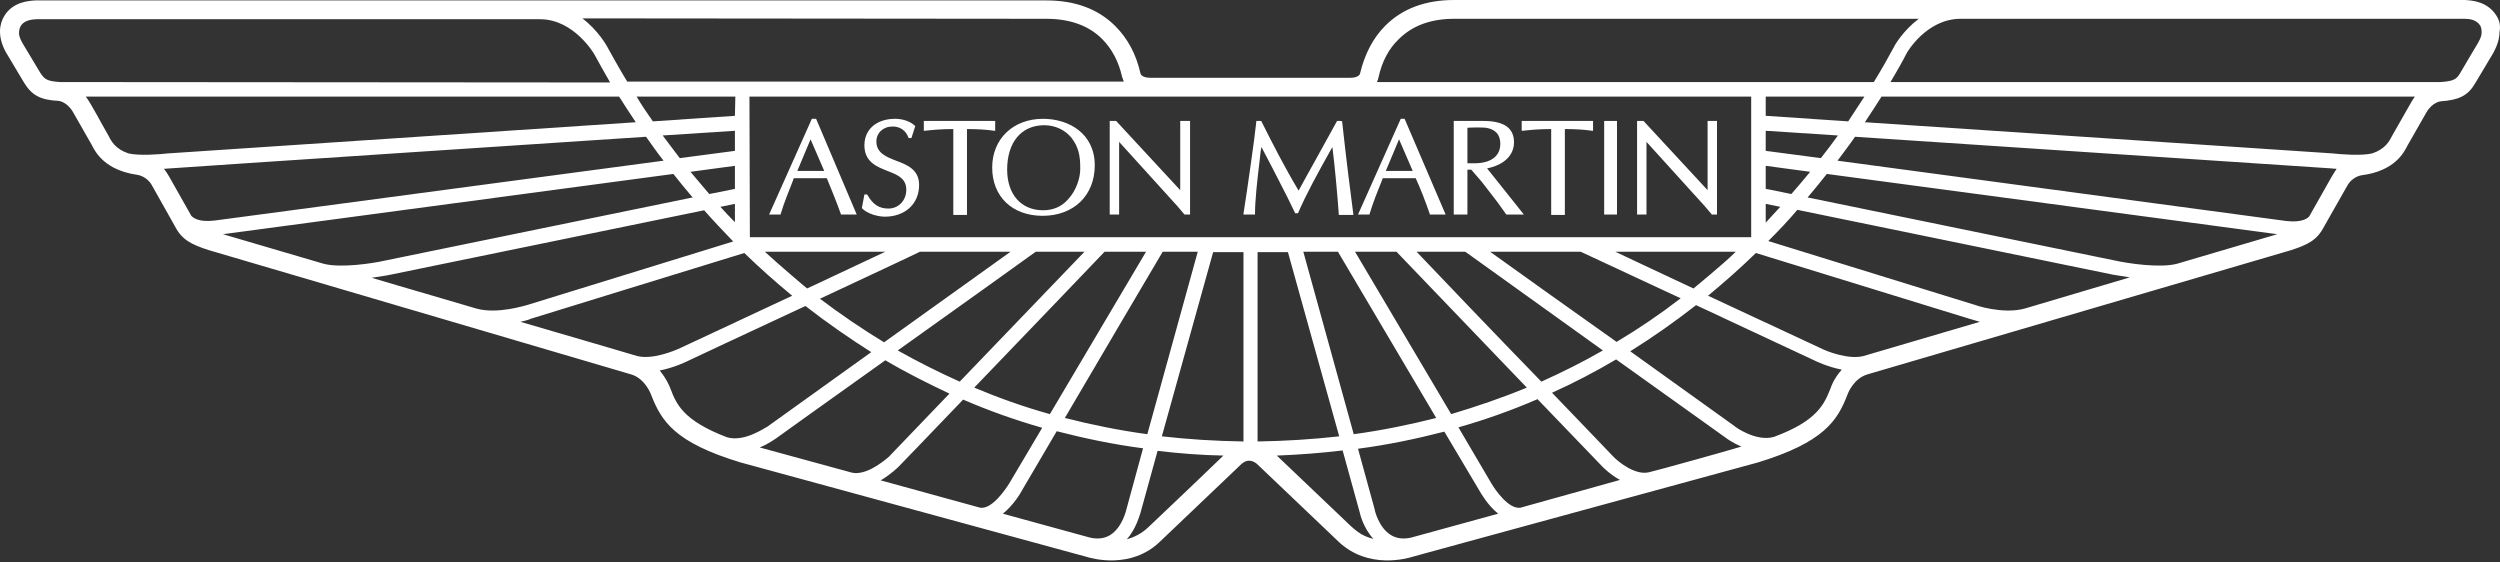 <?xml version="1.0" encoding="UTF-8"?>
<svg width="480px" height="108px" viewBox="0 0 480 108" version="1.1" xmlns="http://www.w3.org/2000/svg" xmlns:xlink="http://www.w3.org/1999/xlink">
    <rect x="0" y="0" width="480" height="108" fill="#333333" stroke="none"/>
    <title>aston-martin</title>
    <g id="aston-martin" stroke="none" stroke-width="1" fill="none" fill-rule="evenodd">
        <g id="Aston_Martin_(10)" fill="#FFFFFF" fill-rule="nonzero">
            <path d="M475.802,8.205 C475.72,8.287 472.356,14.031 472.356,14.031 C471.7,15.098 471.289,15.59 468.582,15.754 C468.582,15.754 362.978,15.754 362.978,15.754 C364.127,13.785 365.194,11.98 366.014,10.339 C366.014,10.257 369.789,3.61 376.435,3.61 L473.177,3.61 C474.161,3.61 475.474,3.774 476.213,4.923 C476.295,5.087 476.459,5.416 476.459,5.99 C476.541,6.482 476.377,7.221 475.802,8.205 M462.92,19.693 L459.227,26.175 C458.735,27.16 457.914,28.637 455.453,29.457 C453.402,29.95 449.299,29.622 447.904,29.457 L358.055,23.468 C359.204,21.744 360.27,20.103 361.255,18.544 L463.658,18.544 C463.412,18.872 463.166,19.283 462.92,19.693 M447.658,33.97 C447.658,33.97 444.129,40.207 443.391,41.519 C443.227,41.766 442.16,42.832 438.878,42.422 L352.803,30.852 C353.952,29.293 355.101,27.816 356.168,26.257 L447.576,32.329 C447.74,32.329 448.068,32.411 448.642,32.411 C448.314,32.904 447.986,33.396 447.658,33.97 M418.036,50.628 C414.754,51.53 408.436,50.545 406.221,50.053 C406.221,50.053 365.768,41.766 347.06,37.909 C348.372,36.35 349.603,34.873 350.752,33.396 L437.237,44.966 L418.036,50.628 Z M388.743,59.243 C384.558,60.392 379.143,58.587 379.143,58.505 L379.061,58.505 C379.061,58.505 379.061,58.505 379.061,58.505 L339.511,46.279 C341.48,44.309 343.367,42.34 345.09,40.289 L405.81,52.761 C405.974,52.761 407.205,53.007 408.928,53.253 L388.743,59.243 Z M357.809,68.351 C355.019,69.09 350.834,67.531 349.439,66.792 C349.439,66.792 338.854,61.869 327.941,56.782 C331.223,54.074 334.259,51.366 337.131,48.576 L378.158,61.213 C378.24,61.213 378.979,61.459 380.127,61.787 L357.809,68.351 Z M351.491,74.505 C350.26,77.541 349.029,80.741 340.659,83.86 C337.213,84.926 333.028,81.89 333.028,81.808 C333.028,81.808 323.674,75.08 313.007,67.449 C317.356,64.741 321.541,61.787 325.644,58.587 L348.29,69.172 C348.455,69.254 350.752,70.403 353.624,70.977 C352.147,72.618 351.573,74.177 351.491,74.505 M319.736,89.849 L316.618,90.67 C313.992,91.326 310.71,88.701 309.643,87.552 C309.643,87.552 304.556,82.218 297.991,75.408 C302.176,73.521 306.279,71.387 310.299,69.008 L331.305,84.024 C331.387,84.106 332.618,85.008 334.341,85.747 C329.664,87.142 319.736,89.849 319.736,89.849 M291.919,97.481 C289.704,97.809 287.16,94.198 286.34,92.803 L280.022,82.054 C285.191,80.577 290.278,78.772 295.202,76.639 L307.592,89.521 C307.674,89.603 309.069,91.08 311.038,92.147 L291.919,97.481 Z M270.914,103.224 C269.437,103.553 268.124,103.388 267.057,102.732 C264.76,101.337 263.939,98.055 263.939,97.809 L260.739,86.157 C266.401,85.419 271.898,84.27 277.314,82.875 L284.042,94.198 C284.288,94.609 285.601,96.988 287.653,98.629 L270.914,103.224 Z M257.211,98.958 C257.211,98.958 248.185,90.342 245.149,87.47 C249.415,87.306 253.682,86.978 257.785,86.485 L261.067,98.383 C261.149,98.793 261.806,101.419 263.693,103.47 C261.231,102.814 260.411,102.076 257.211,98.958 M241.456,84.762 L241.456,48.412 L247.282,48.412 L257.128,83.777 C251.959,84.352 246.79,84.68 241.456,84.762 M223.076,83.777 L232.923,48.412 L238.748,48.412 L238.748,84.762 C233.333,84.68 228.163,84.352 223.076,83.777 M220.45,101.255 C219.138,102.486 217.743,103.142 216.348,103.553 C218.153,101.501 218.809,98.875 218.973,98.465 L222.256,86.567 C226.44,87.06 230.625,87.388 234.892,87.47 C231.528,90.752 220.45,101.255 220.45,101.255 M216.266,97.809 C216.266,97.809 215.527,101.255 213.148,102.732 C212.081,103.388 210.768,103.553 209.291,103.224 L192.552,98.629 C194.603,96.988 195.998,94.609 196.244,94.116 C196.244,94.116 199.034,89.357 202.891,82.793 C208.306,84.188 213.804,85.336 219.466,86.075 L216.266,97.809 Z M188.203,97.481 L169.085,92.229 C171.054,91.08 172.449,89.685 172.531,89.603 C172.531,89.603 178.028,83.942 184.921,76.721 C189.844,78.854 194.932,80.659 200.101,82.136 L193.783,92.803 C192.962,94.116 190.419,97.809 188.203,97.481 M163.587,90.752 L145.863,85.911 C147.669,85.172 148.817,84.27 148.981,84.188 C148.981,84.188 158.91,77.049 169.987,69.172 C174.008,71.551 178.111,73.603 182.295,75.572 L170.644,87.716 C169.495,88.701 166.213,91.326 163.587,90.752 M139.545,83.942 C131.176,80.741 129.863,77.623 128.714,74.587 C128.632,74.341 127.976,72.7 126.663,71.141 C129.535,70.567 131.832,69.418 131.996,69.336 C131.996,69.336 143.32,64.002 154.643,58.751 C158.746,61.951 163.013,64.905 167.279,67.613 L147.258,81.972 C147.176,81.89 142.991,85.008 139.545,83.942 M122.314,68.351 C121.493,68.105 112.057,65.315 99.913,61.787 C101.062,61.541 101.8,61.295 101.882,61.213 C101.882,61.213 135.114,50.956 142.909,48.576 C145.781,51.366 148.817,54.074 152.099,56.782 L130.683,66.792 C129.288,67.449 125.186,69.09 122.314,68.351 M91.462,59.243 C84.897,57.274 77.923,55.305 71.358,53.335 C73.081,53.089 74.394,52.843 74.476,52.843 C74.476,52.843 117.309,44.063 135.196,40.371 C136.919,42.34 138.807,44.309 140.776,46.361 L101.144,58.587 C100.98,58.587 95.564,60.392 91.462,59.243 M62.086,50.628 C53.142,48.002 45.922,45.868 42.804,44.966 L129.288,33.396 C130.437,34.873 131.668,36.35 132.981,37.909 L73.82,50.053 C71.687,50.545 65.368,51.53 62.086,50.628 M41.245,42.34 C37.962,42.75 36.978,41.684 36.732,41.437 L32.465,33.888 C32.137,33.314 31.808,32.822 31.48,32.411 C32.055,32.329 124.037,26.257 124.037,26.257 C125.104,27.734 126.17,29.293 127.401,30.852 L41.245,42.34 Z M24.67,29.457 C22.208,28.637 21.388,27.16 20.895,26.175 C19.418,23.632 17.449,19.775 16.464,18.544 L118.868,18.544 C119.852,20.103 120.919,21.744 122.068,23.468 L32.219,29.457 C30.824,29.622 26.721,29.95 24.67,29.457 M11.541,15.754 C9.079,15.59 8.587,15.262 7.767,14.031 C7.767,14.031 4.566,8.698 4.32,8.287 C3.746,7.303 3.582,6.564 3.664,6.072 C3.746,4.759 4.649,3.774 6.946,3.692 L103.688,3.692 C110.252,3.692 114.108,10.421 114.108,10.421 C114.929,11.98 115.996,13.785 117.144,15.836 L11.541,15.754 L11.541,15.754 Z M200.922,3.61 C205.435,3.61 209.045,4.923 211.589,7.467 C213.476,9.354 214.789,11.816 215.445,14.77 C215.445,14.77 215.609,15.262 215.773,15.672 L120.427,15.672 C118.95,13.293 116.57,8.944 116.57,8.944 C116.488,8.78 114.847,5.826 111.811,3.528 L200.922,3.61 L200.922,3.61 Z M339.018,22.237 L339.018,18.544 L357.973,18.544 C356.988,20.021 355.921,21.662 354.855,23.303 L339.018,22.237 Z M339.018,28.965 L339.018,25.109 L352.885,26.011 C351.901,27.406 350.752,28.883 349.603,30.36 L339.018,28.965 Z M339.018,36.268 L339.018,31.837 L347.552,32.986 C346.403,34.381 345.172,35.858 343.942,37.253 C341.726,36.842 340.085,36.432 339.018,36.268 M339.018,39.14 L341.808,39.714 C340.906,40.699 340.003,41.684 339.018,42.75 L339.018,39.14 Z M310.135,48.33 L333.275,48.33 C330.895,50.71 325.315,55.223 325.151,55.387 C319.572,52.761 314.074,50.217 310.135,48.33 M286.094,48.33 L303.489,48.33 L322.69,57.274 C318.751,60.31 314.648,63.1 310.382,65.643 C301.109,59.079 291.345,52.104 286.094,48.33 M271.98,48.33 L281.334,48.33 L307.756,67.285 C303.899,69.5 299.961,71.469 295.94,73.275 C287.16,64.249 276.657,53.253 271.98,48.33 M260.164,48.33 L268.124,48.33 L293.15,74.423 C288.391,76.393 283.55,78.034 278.627,79.511 L260.164,48.33 Z M256.882,48.33 L275.755,80.249 C270.585,81.562 265.334,82.629 259.918,83.367 L250.236,48.33 L256.882,48.33 L256.882,48.33 Z M223.24,48.33 L229.969,48.33 L220.286,83.367 C214.871,82.629 209.619,81.562 204.45,80.249 C211.424,68.351 220.861,52.351 223.24,48.33 M212.081,48.33 L220.04,48.33 L201.578,79.511 C196.573,78.116 191.732,76.393 187.054,74.423 C197.065,64.002 209.127,51.448 212.081,48.33 M198.87,48.33 L208.224,48.33 L184.265,73.275 C180.244,71.469 176.305,69.5 172.367,67.285 C183.854,59.079 195.834,50.545 198.87,48.33 M154.971,55.387 C154.725,55.223 149.228,50.545 146.848,48.33 L169.987,48.33 L154.971,55.387 Z M176.634,48.33 L194.029,48.33 L169.741,65.726 C165.556,63.182 161.454,60.392 157.433,57.356 C166.541,53.089 174.992,49.151 176.634,48.33 M141.104,39.14 L141.104,42.668 C140.12,41.684 139.217,40.699 138.314,39.714 C139.463,39.468 140.366,39.304 141.104,39.14 M141.104,31.837 L141.104,36.268 L136.181,37.253 C134.95,35.776 133.719,34.381 132.571,32.986 L141.104,31.837 Z M141.104,25.109 L141.104,28.965 L130.519,30.36 C129.371,28.883 128.304,27.406 127.237,26.011 L141.104,25.109 Z M141.104,22.237 L125.35,23.303 C124.201,21.662 123.134,20.103 122.232,18.544 L141.186,18.544 L141.104,22.237 L141.104,22.237 Z M143.976,45.54 C143.894,45.54 143.894,45.54 143.976,45.54 L143.894,18.544 L336.228,18.544 L336.228,45.54 C336.228,45.54 336.228,45.54 336.228,45.54 L143.976,45.54 Z M264.677,14.852 C265.334,11.816 266.647,9.354 268.534,7.549 C271.16,4.923 274.688,3.61 279.201,3.61 L368.394,3.61 C365.358,5.908 363.717,8.78 363.635,9.026 C362.568,10.995 361.337,13.211 359.778,15.754 L264.349,15.754 C264.595,15.344 264.677,14.852 264.677,14.852 M479.331,3.036 C477.607,0.246 474.571,0.082 473.259,0 L279.201,0 C273.703,0 269.272,1.641 265.99,4.923 C263.611,7.303 262.052,10.339 261.149,14.031 C261.149,14.195 260.903,14.934 259.262,14.934 L220.861,14.934 C219.22,14.934 218.973,14.195 218.973,14.113 C218.153,10.421 216.512,7.385 214.132,5.005 C210.85,1.723 206.419,0.082 200.922,0.082 L6.782,0.082 C5.551,0.164 2.433,0.328 0.792,3.118 C-0.029,4.513 -0.603,6.811 1.12,10.011 C1.12,10.011 4.649,15.919 4.649,15.919 C6.125,18.298 7.767,19.201 11.213,19.365 C11.295,19.365 12.854,19.529 14.003,21.498 L17.613,27.816 C18.352,29.293 20.157,32.658 26.311,33.56 C26.393,33.56 28.198,33.806 29.183,35.612 C29.183,35.612 33.614,43.489 33.614,43.489 C34.926,46.032 36.732,46.935 40.014,48.002 C40.014,48.002 121.165,71.88 121.165,71.88 C123.955,72.7 125.022,75.818 125.022,75.818 C126.991,80.823 129.453,84.926 142.171,88.783 C142.171,88.783 208.635,106.917 208.635,106.917 C209.455,107.163 217.086,109.46 222.748,103.963 C222.748,103.963 238.338,89.111 238.338,89.111 C238.338,89.111 238.995,88.455 239.815,88.455 C240.718,88.455 241.374,89.111 241.374,89.111 C241.374,89.111 256.964,103.963 256.964,103.963 C262.708,109.46 270.339,107.163 271.16,106.917 C271.078,106.917 337.541,88.783 337.541,88.783 C350.178,84.926 352.803,80.741 354.691,75.818 C354.773,75.572 355.839,72.7 358.547,71.88 C358.547,71.88 370.855,68.269 439.699,48.084 C443.063,47.017 444.868,46.115 446.181,43.571 L450.612,35.776 C451.596,33.888 453.402,33.642 453.484,33.642 C459.72,32.822 461.525,29.375 462.263,27.898 C462.263,27.898 465.874,21.58 465.874,21.58 C467.022,19.611 468.582,19.447 468.664,19.447 C472.11,19.201 473.833,18.38 475.228,16.001 C475.228,16.001 478.756,10.093 478.756,10.093 C479.495,8.698 479.905,7.385 479.905,6.154 C480.151,4.923 479.905,3.939 479.331,3.036" id="Shape"></path>
            <path d="M153.084,32.822 C153.248,32.411 155.382,27.324 155.628,26.75 C155.874,27.324 158.089,32.411 158.253,32.822 L153.084,32.822 Z M156.694,22.811 L155.874,22.811 L147.669,41.191 L149.884,41.191 L149.884,41.109 C150.54,38.894 151.443,36.76 152.264,34.627 C152.264,34.627 152.346,34.299 152.428,34.217 L158.746,34.217 C159.566,36.186 160.469,38.401 161.454,41.109 L161.454,41.191 L164.49,41.191 L156.694,22.811 Z" id="Shape"></path>
            <path d="M165.474,39.96 L165.474,39.96 C166.541,41.109 168.674,41.602 169.905,41.602 C173.762,41.602 176.469,39.14 176.469,35.53 C176.469,32.576 174.254,31.673 172.039,30.852 C170.151,30.114 168.264,29.375 168.264,27.16 C168.264,25.519 169.577,24.288 171.382,24.288 C172.777,24.288 173.926,25.027 174.418,26.421 L174.5,26.504 L174.992,26.504 L175.731,24.206 L175.649,24.124 C174.582,23.139 173.023,22.811 171.874,22.811 C168.264,22.811 165.967,24.862 165.967,27.898 C165.967,31.099 168.346,32.001 170.397,32.822 C172.285,33.56 174.008,34.217 174.008,36.432 C174.008,38.483 172.531,40.043 170.562,40.043 C168.838,40.043 167.608,39.304 166.541,37.417 L166.459,37.335 L165.967,37.335 L165.474,39.96 Z" id="Path"></path>
            <path d="M190.911,23.221 L177.372,23.221 L177.372,25.109 L177.536,25.109 C179.095,24.945 180.572,24.78 183.034,24.78 L183.034,41.273 L185.66,41.273 L185.66,24.78 C187.465,24.78 189.27,24.862 190.911,25.109 L191.075,25.109 L191.075,23.221 L190.911,23.221 L190.911,23.221 L190.911,23.221 Z" id="Path"></path>
            <path d="M205.024,38.319 C203.793,39.714 202.152,40.371 200.265,40.371 C196.08,40.371 193.373,37.335 193.373,32.576 C193.373,27.324 196.08,24.042 200.511,24.042 C202.563,24.042 204.532,24.945 205.763,26.504 C207.076,28.227 207.404,29.95 207.404,32.083 C207.404,32.165 207.404,32.329 207.404,32.494 C207.404,34.135 206.665,36.596 205.024,38.319 M200.265,22.811 C194.521,22.811 190.501,26.668 190.501,32.165 C190.501,37.745 194.357,41.437 200.183,41.437 C206.173,41.437 210.194,37.499 210.194,31.755 C210.194,25.601 205.188,22.811 200.265,22.811" id="Shape"></path>
            <path d="M228.246,23.221 L226.604,23.221 L226.604,36.514 L226.604,36.514 C226.522,36.432 214.296,23.221 214.296,23.221 L213.066,23.221 L213.066,41.191 L214.871,41.191 L214.871,27.242 L214.871,27.242 C214.953,27.324 226.03,39.55 226.03,39.55 L227.425,41.191 L227.507,41.191 L228.492,41.191 L228.492,23.221 L228.246,23.221 Z" id="Path"></path>
            <path d="M257.375,23.221 L256.718,23.221 L252.369,31.099 C252.369,31.099 249.58,36.104 249.333,36.596 C246.626,32.083 244.246,27.406 242.195,23.303 L242.113,23.221 L241.21,23.221 L241.21,23.385 C240.964,26.011 239.405,36.924 238.748,41.027 L238.748,41.191 L240.964,41.191 L240.964,41.027 C240.964,38.483 241.374,34.709 241.866,30.688 C241.866,30.688 242.031,28.883 242.195,28.227 C242.523,28.801 245.887,35.283 247.2,37.909 L248.677,40.945 L249.169,40.945 L249.251,40.863 C250.728,37.417 252.862,33.478 255.816,28.227 C256.226,31.345 256.8,37.499 257.046,41.109 L257.046,41.273 L259.836,41.273 L259.836,41.109 C259.262,36.76 258.523,30.934 257.703,23.468 L257.703,23.303 L257.375,23.221 L257.375,23.221 L257.375,23.221 L257.375,23.221 Z" id="Path"></path>
            <path d="M266.072,32.822 C266.236,32.411 268.37,27.324 268.616,26.75 C268.862,27.324 271.078,32.411 271.242,32.822 L266.072,32.822 Z M269.683,22.811 L269.601,22.811 L268.944,22.811 L260.739,41.191 L262.954,41.191 L262.954,41.109 C263.611,38.894 264.513,36.678 265.334,34.627 C265.334,34.627 265.416,34.381 265.498,34.217 L271.816,34.217 C272.719,36.186 273.621,38.483 274.524,41.109 L274.524,41.191 L277.56,41.191 L269.683,22.811 Z" id="Shape"></path>
            <path d="M281.745,31.345 L281.745,24.534 C282.811,24.452 284.452,24.452 285.355,24.534 C287.16,24.862 288.063,25.847 288.063,27.652 C288.063,29.457 286.914,30.77 284.863,31.181 C283.714,31.427 282.401,31.345 281.745,31.345 M285.519,32.329 C288.801,31.673 290.689,29.786 290.689,27.324 C290.689,24.534 288.719,23.221 284.781,23.221 L279.283,23.221 L279.119,23.221 L279.119,41.191 L281.745,41.191 L281.745,32.576 L282.483,32.576 C282.565,32.658 284.535,34.955 284.535,34.955 C284.535,34.955 287.571,38.894 287.571,38.894 L289.212,41.191 L289.294,41.191 L292.576,41.191 C292.658,41.273 285.847,32.74 285.519,32.329" id="Shape"></path>
            <path d="M305.704,23.221 L292.166,23.221 L292.166,25.109 L292.33,25.109 C293.889,24.945 295.366,24.78 297.827,24.78 L297.827,41.273 L300.453,41.273 L300.453,24.78 C302.258,24.78 304.063,24.862 305.704,25.109 L305.869,25.109 L305.869,23.221 L305.704,23.221 L305.704,23.221 Z" id="Path"></path>
            <rect id="Rectangle" x="308.002" y="23.221" width="2.462" height="17.97"></rect>
            <path d="M327.859,23.221 L327.859,36.514 L327.859,36.514 C327.777,36.432 315.551,23.221 315.551,23.221 L314.32,23.221 L314.32,41.191 L316.125,41.191 L316.125,27.242 L316.125,27.242 C316.207,27.324 327.285,39.55 327.285,39.55 C327.285,39.55 328.68,41.191 328.68,41.191 L329.664,41.191 L329.664,23.221 L327.859,23.221 Z" id="Path"></path>
        </g>
    </g>
</svg>